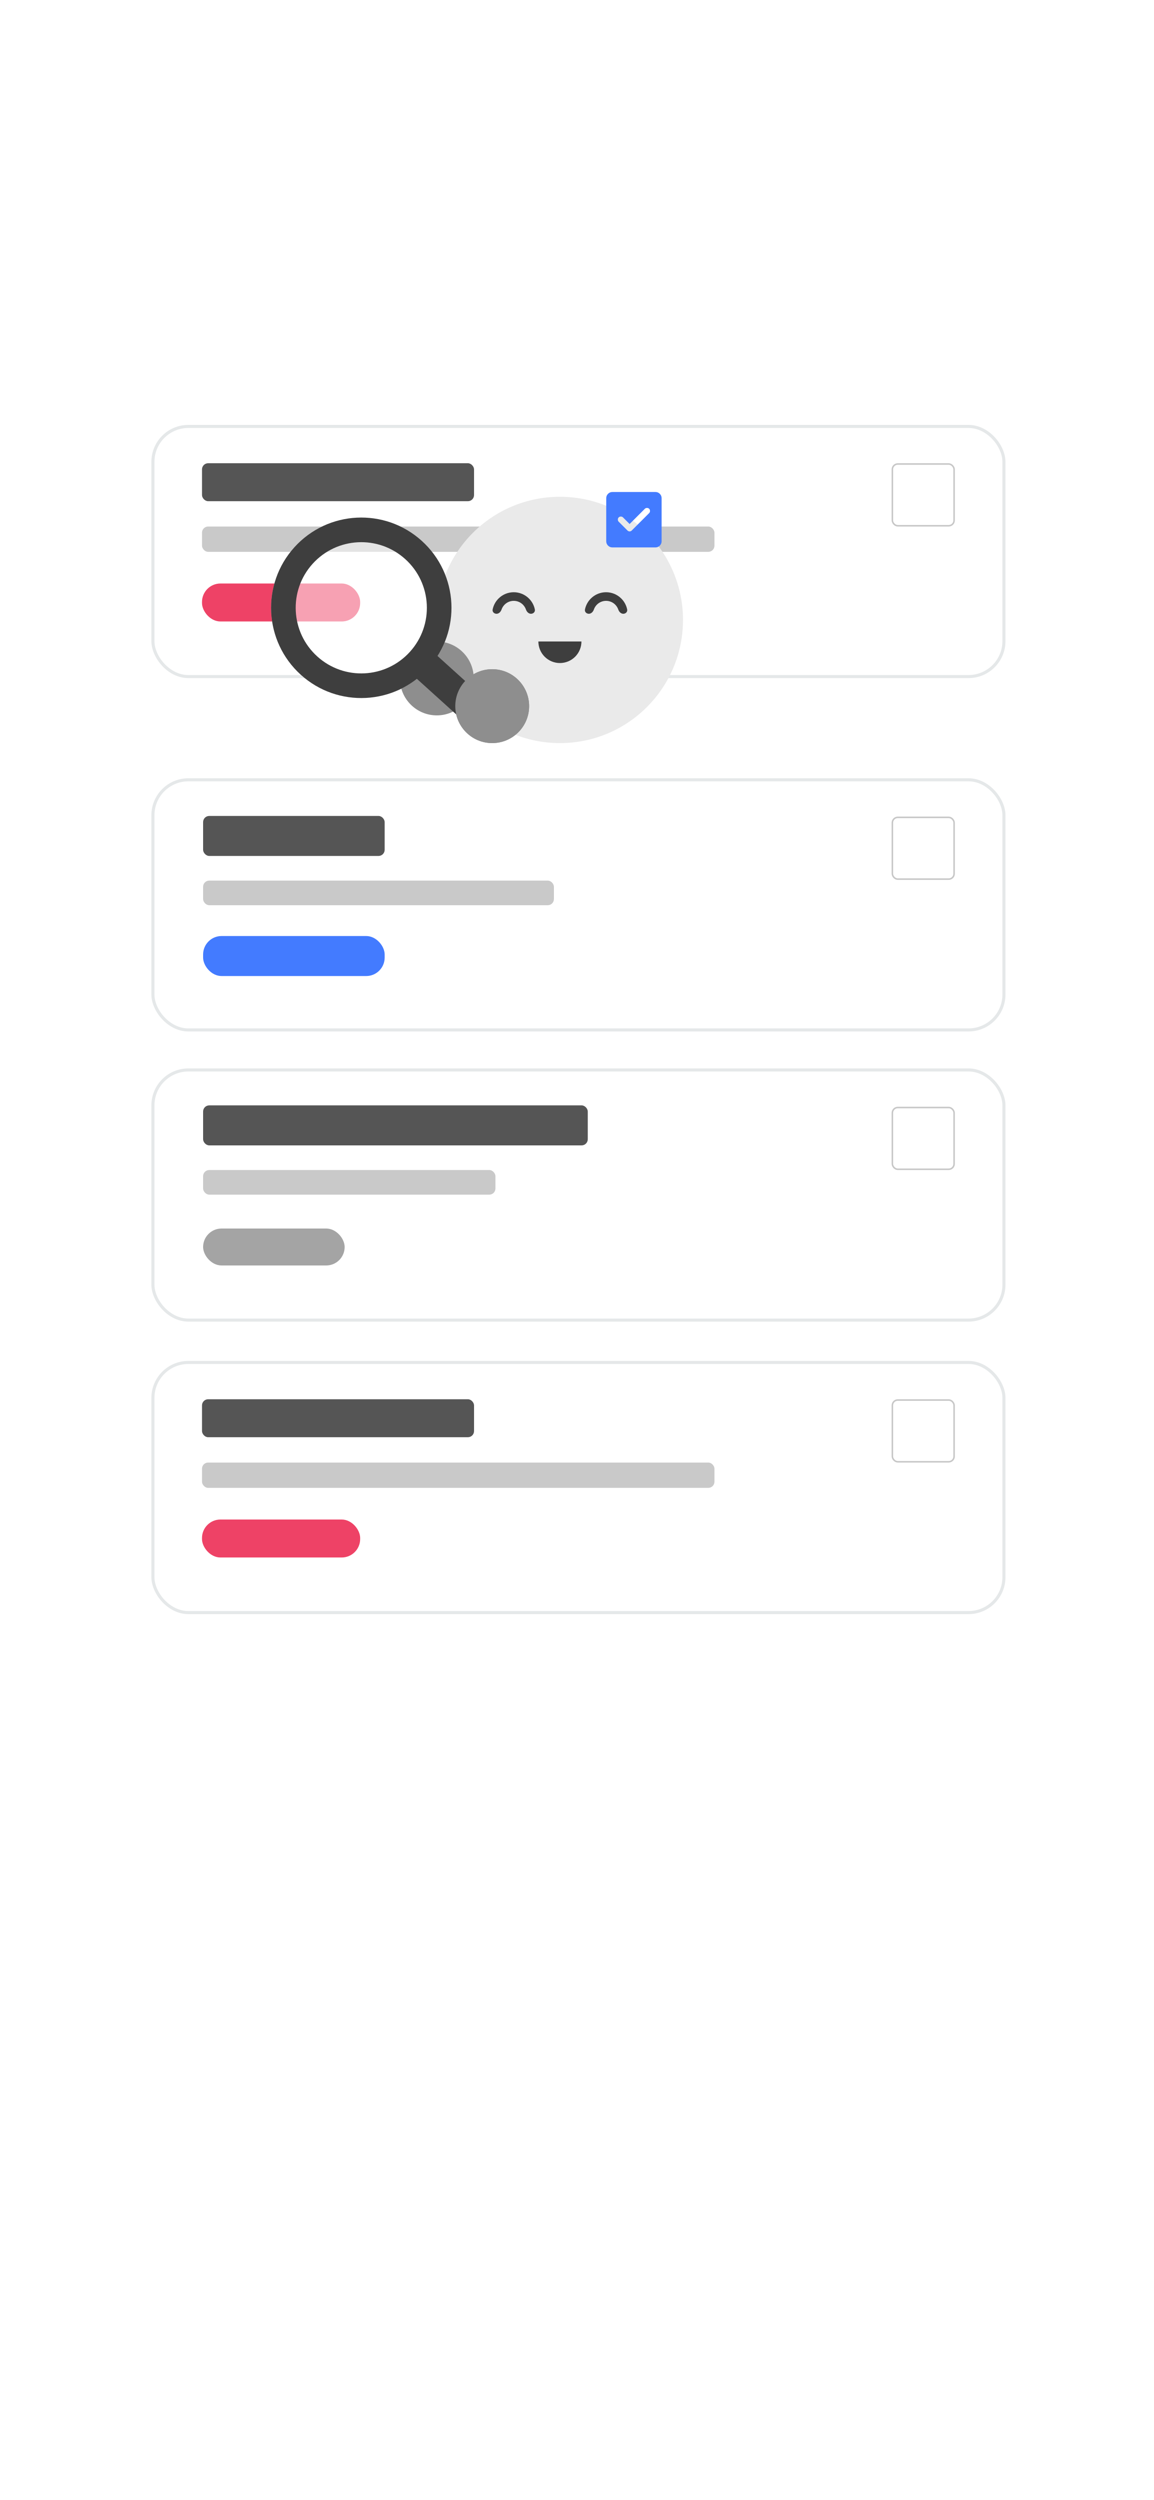 <svg width="375" height="812" viewBox="0 0 375 812" fill="none" xmlns="http://www.w3.org/2000/svg">
<g filter="url(#filter0_d_973_233)">
<rect x="49.194" y="134" width="277.543" height="82.235" rx="12" fill="white"/>
<rect x="49.694" y="134.5" width="276.543" height="81.235" rx="11.5" stroke="#E5E8E9"/>
</g>
<rect x="289.982" y="150.697" width="20.059" height="20.059" rx="1.75" fill="white" fill-opacity="0.4" stroke="#C7C7C7" stroke-width="0.5"/>
<rect x="65.641" y="150.447" width="88.403" height="12.335" rx="2" fill="#555555"/>
<rect x="65.641" y="189.509" width="51.397" height="12.335" rx="6" fill="#EE4266"/>
<rect x="65.641" y="171.006" width="166.526" height="8.223" rx="2" fill="#C9C9C9"/>
<g filter="url(#filter1_d_973_233)">
<rect x="49.194" y="438" width="277.543" height="82.235" rx="12" fill="white"/>
<rect x="49.694" y="438.5" width="276.543" height="81.235" rx="11.5" stroke="#E5E8E9"/>
</g>
<rect x="289.982" y="454.697" width="20.059" height="20.059" rx="1.75" fill="white" fill-opacity="0.4" stroke="#C7C7C7" stroke-width="0.5"/>
<rect x="65.641" y="454.447" width="88.403" height="12.335" rx="2" fill="#555555"/>
<rect x="65.641" y="493.509" width="51.397" height="12.335" rx="6" fill="#EE4266"/>
<rect x="65.641" y="475.006" width="166.526" height="8.223" rx="2" fill="#C9C9C9"/>
<g filter="url(#filter2_d_973_233)">
<rect x="49.194" y="248.765" width="277.543" height="82.235" rx="12" fill="white"/>
<rect x="49.694" y="249.265" width="276.543" height="81.235" rx="11.5" stroke="#E5E8E9"/>
</g>
<rect x="289.982" y="265.462" width="20.059" height="20.059" rx="1.75" fill="white" fill-opacity="0.4" stroke="#C7C7C7" stroke-width="0.5"/>
<rect x="66" y="265" width="59" height="13" rx="2" fill="#555555"/>
<rect x="66" y="304" width="59" height="13" rx="6" fill="#437BFF"/>
<rect x="66" y="286" width="114" height="8" rx="2" fill="#C9C9C9"/>
<g filter="url(#filter3_d_973_233)">
<rect x="49.194" y="343" width="277.543" height="82.235" rx="12" fill="white"/>
<rect x="49.694" y="343.5" width="276.543" height="81.235" rx="11.5" stroke="#E5E8E9"/>
</g>
<rect x="289.982" y="359.697" width="20.059" height="20.059" rx="1.75" fill="white" fill-opacity="0.4" stroke="#C7C7C7" stroke-width="0.5"/>
<rect x="66" y="359" width="125" height="13" rx="2" fill="#555555"/>
<rect x="66" y="399" width="46" height="12" rx="6" fill="#A4A4A4"/>
<rect x="66" y="380" width="95" height="8" rx="2" fill="#C9C9C9"/>
<circle cx="181.945" cy="201.343" r="40" fill="#EAEAEA"/>
<path d="M172.545 199.343C173.319 199.343 173.959 198.71 173.806 197.952C173.534 196.614 172.875 195.373 171.895 194.393C170.582 193.081 168.802 192.343 166.945 192.343C165.089 192.343 163.308 193.081 161.996 194.393C161.016 195.373 160.356 196.614 160.085 197.952C159.931 198.71 160.572 199.343 161.345 199.343C162.119 199.343 162.723 198.699 162.977 197.969C163.183 197.374 163.522 196.827 163.975 196.373C164.763 195.586 165.831 195.143 166.945 195.143C168.059 195.143 169.128 195.586 169.915 196.373C170.369 196.827 170.708 197.374 170.914 197.969C171.167 198.699 171.772 199.343 172.545 199.343Z" fill="#3E3E3E"/>
<path d="M202.545 199.343C203.319 199.343 203.959 198.71 203.806 197.952C203.534 196.614 202.875 195.373 201.895 194.393C200.582 193.081 198.802 192.343 196.945 192.343C195.089 192.343 193.308 193.081 191.996 194.393C191.016 195.373 190.356 196.614 190.085 197.952C189.931 198.71 190.572 199.343 191.345 199.343C192.119 199.343 192.723 198.699 192.977 197.969C193.183 197.374 193.522 196.827 193.975 196.373C194.763 195.586 195.831 195.143 196.945 195.143C198.059 195.143 199.128 195.586 199.915 196.373C200.369 196.827 200.708 197.374 200.914 197.969C201.167 198.699 201.772 199.343 202.545 199.343Z" fill="#3E3E3E"/>
<path d="M174.945 208.343C174.945 210.2 175.683 211.98 176.996 213.293C178.308 214.606 180.089 215.343 181.945 215.343C183.802 215.343 185.582 214.606 186.895 213.293C188.208 211.98 188.945 210.2 188.945 208.343L181.945 208.343L174.945 208.343Z" fill="#3E3E3E"/>
<circle cx="141.945" cy="220.343" r="12" fill="#8E8E8E"/>
<circle cx="159.945" cy="229.343" r="12" fill="#8E8E8E"/>
<path d="M204.598 170.192L202.448 168.042C202.264 167.859 202.031 167.767 201.748 167.767C201.464 167.767 201.231 167.859 201.048 168.042C200.864 168.226 200.773 168.459 200.773 168.742C200.773 169.026 200.864 169.259 201.048 169.442L203.898 172.292C204.098 172.492 204.331 172.592 204.598 172.592C204.864 172.592 205.098 172.492 205.298 172.292L210.948 166.642C211.131 166.459 211.223 166.226 211.223 165.942C211.223 165.659 211.131 165.426 210.948 165.242C210.764 165.059 210.531 164.967 210.248 164.967C209.964 164.967 209.731 165.059 209.548 165.242L204.598 170.192ZM198.998 177.792C198.448 177.792 197.977 177.597 197.585 177.205C197.193 176.813 196.998 176.342 196.998 175.792V161.792C196.998 161.242 197.193 160.772 197.585 160.38C197.977 159.988 198.448 159.792 198.998 159.792H212.998C213.548 159.792 214.018 159.988 214.41 160.38C214.802 160.772 214.998 161.242 214.998 161.792V175.792C214.998 176.342 214.802 176.813 214.41 177.205C214.018 177.597 213.548 177.792 212.998 177.792H198.998Z" fill="#437BFF"/>
<g filter="url(#filter4_d_973_233)">
<g filter="url(#filter5_b_973_233)">
<circle cx="117.401" cy="193.401" r="29.312" transform="rotate(-47.896 117.401 193.401)" fill="white" fill-opacity="0.5"/>
<circle cx="117.401" cy="193.401" r="25.312" transform="rotate(-47.896 117.401 193.401)" stroke="#3E3E3E" stroke-width="8"/>
</g>
<path d="M142.048 208.935L138.338 205.583L131.633 213.002L135.343 216.354L142.048 208.935ZM153.919 233.141C155.968 234.993 159.13 234.833 160.981 232.784C162.833 230.735 162.673 227.574 160.624 225.722L153.919 233.141ZM135.343 216.354L153.919 233.141L160.624 225.722L142.048 208.935L135.343 216.354Z" fill="#3E3E3E"/>
</g>
<circle cx="159.945" cy="229.343" r="12" fill="#8E8E8E"/>
<defs>
<filter id="filter0_d_973_233" x="41.194" y="130" width="293.543" height="98.235" filterUnits="userSpaceOnUse" color-interpolation-filters="sRGB">
<feFlood flood-opacity="0" result="BackgroundImageFix"/>
<feColorMatrix in="SourceAlpha" type="matrix" values="0 0 0 0 0 0 0 0 0 0 0 0 0 0 0 0 0 0 127 0" result="hardAlpha"/>
<feOffset dy="4"/>
<feGaussianBlur stdDeviation="4"/>
<feComposite in2="hardAlpha" operator="out"/>
<feColorMatrix type="matrix" values="0 0 0 0 0 0 0 0 0 0 0 0 0 0 0 0 0 0 0.07 0"/>
<feBlend mode="normal" in2="BackgroundImageFix" result="effect1_dropShadow_973_233"/>
<feBlend mode="normal" in="SourceGraphic" in2="effect1_dropShadow_973_233" result="shape"/>
</filter>
<filter id="filter1_d_973_233" x="41.194" y="434" width="293.543" height="98.235" filterUnits="userSpaceOnUse" color-interpolation-filters="sRGB">
<feFlood flood-opacity="0" result="BackgroundImageFix"/>
<feColorMatrix in="SourceAlpha" type="matrix" values="0 0 0 0 0 0 0 0 0 0 0 0 0 0 0 0 0 0 127 0" result="hardAlpha"/>
<feOffset dy="4"/>
<feGaussianBlur stdDeviation="4"/>
<feComposite in2="hardAlpha" operator="out"/>
<feColorMatrix type="matrix" values="0 0 0 0 0 0 0 0 0 0 0 0 0 0 0 0 0 0 0.07 0"/>
<feBlend mode="normal" in2="BackgroundImageFix" result="effect1_dropShadow_973_233"/>
<feBlend mode="normal" in="SourceGraphic" in2="effect1_dropShadow_973_233" result="shape"/>
</filter>
<filter id="filter2_d_973_233" x="41.194" y="244.765" width="293.543" height="98.235" filterUnits="userSpaceOnUse" color-interpolation-filters="sRGB">
<feFlood flood-opacity="0" result="BackgroundImageFix"/>
<feColorMatrix in="SourceAlpha" type="matrix" values="0 0 0 0 0 0 0 0 0 0 0 0 0 0 0 0 0 0 127 0" result="hardAlpha"/>
<feOffset dy="4"/>
<feGaussianBlur stdDeviation="4"/>
<feComposite in2="hardAlpha" operator="out"/>
<feColorMatrix type="matrix" values="0 0 0 0 0 0 0 0 0 0 0 0 0 0 0 0 0 0 0.07 0"/>
<feBlend mode="normal" in2="BackgroundImageFix" result="effect1_dropShadow_973_233"/>
<feBlend mode="normal" in="SourceGraphic" in2="effect1_dropShadow_973_233" result="shape"/>
</filter>
<filter id="filter3_d_973_233" x="41.194" y="339" width="293.543" height="98.235" filterUnits="userSpaceOnUse" color-interpolation-filters="sRGB">
<feFlood flood-opacity="0" result="BackgroundImageFix"/>
<feColorMatrix in="SourceAlpha" type="matrix" values="0 0 0 0 0 0 0 0 0 0 0 0 0 0 0 0 0 0 127 0" result="hardAlpha"/>
<feOffset dy="4"/>
<feGaussianBlur stdDeviation="4"/>
<feComposite in2="hardAlpha" operator="out"/>
<feColorMatrix type="matrix" values="0 0 0 0 0 0 0 0 0 0 0 0 0 0 0 0 0 0 0.07 0"/>
<feBlend mode="normal" in2="BackgroundImageFix" result="effect1_dropShadow_973_233"/>
<feBlend mode="normal" in="SourceGraphic" in2="effect1_dropShadow_973_233" result="shape"/>
</filter>
<filter id="filter4_d_973_233" x="84.088" y="164.088" width="82.183" height="78.344" filterUnits="userSpaceOnUse" color-interpolation-filters="sRGB">
<feFlood flood-opacity="0" result="BackgroundImageFix"/>
<feColorMatrix in="SourceAlpha" type="matrix" values="0 0 0 0 0 0 0 0 0 0 0 0 0 0 0 0 0 0 127 0" result="hardAlpha"/>
<feOffset dy="4"/>
<feGaussianBlur stdDeviation="2"/>
<feComposite in2="hardAlpha" operator="out"/>
<feColorMatrix type="matrix" values="0 0 0 0 0 0 0 0 0 0 0 0 0 0 0 0 0 0 0.24 0"/>
<feBlend mode="normal" in2="BackgroundImageFix" result="effect1_dropShadow_973_233"/>
<feBlend mode="normal" in="SourceGraphic" in2="effect1_dropShadow_973_233" result="shape"/>
</filter>
<filter id="filter5_b_973_233" x="84.088" y="160.088" width="66.625" height="66.625" filterUnits="userSpaceOnUse" color-interpolation-filters="sRGB">
<feFlood flood-opacity="0" result="BackgroundImageFix"/>
<feGaussianBlur in="BackgroundImageFix" stdDeviation="2"/>
<feComposite in2="SourceAlpha" operator="in" result="effect1_backgroundBlur_973_233"/>
<feBlend mode="normal" in="SourceGraphic" in2="effect1_backgroundBlur_973_233" result="shape"/>
</filter>
</defs>
</svg>
